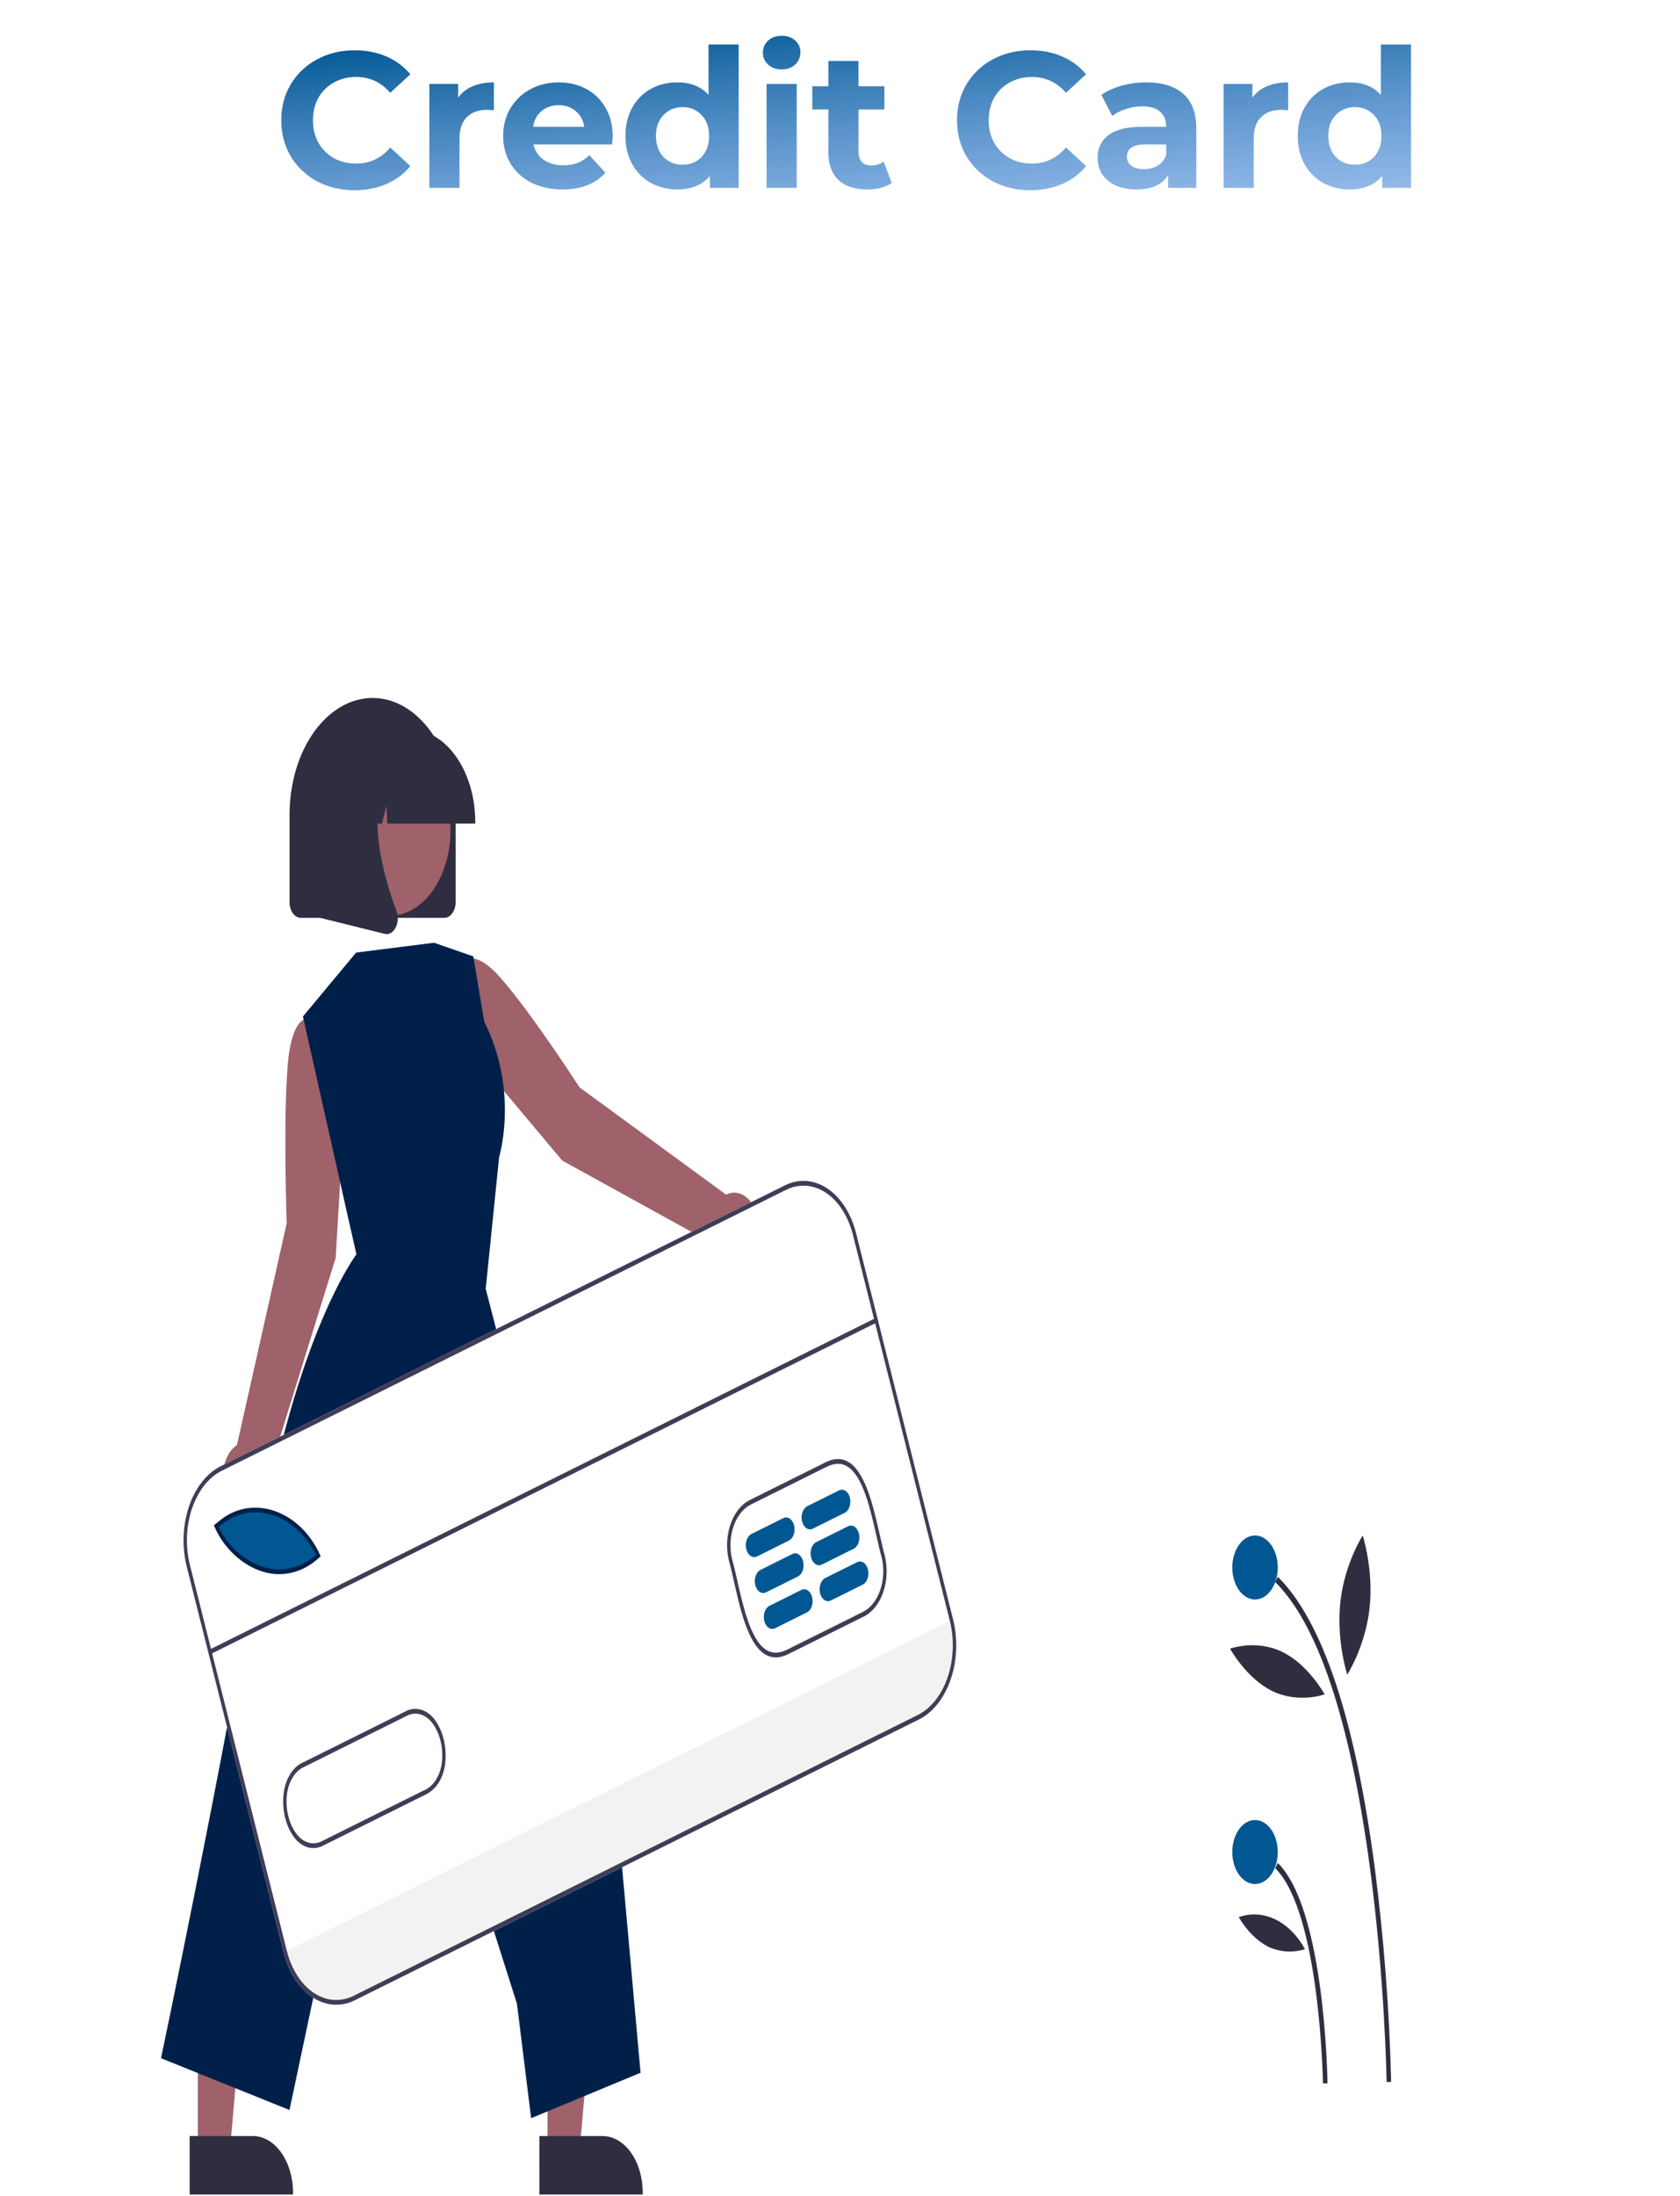 <svg width="313" height="409" viewBox="0 0 313 409" fill="none" xmlns="http://www.w3.org/2000/svg">
<g filter="url(#filter0_d)">
<rect x="23" y="53" width="272" height="333" rx="34" fill="white"/>
</g>
<path d="M258.338 387.796L259.185 387.773C258.857 374.516 257.853 361.309 256.178 348.256C252.515 320.307 246.424 301.952 238.074 293.7L237.588 294.676C257.093 313.952 258.328 387.06 258.338 387.796Z" fill="#2F2E41"/>
<path d="M246.479 388.064L247.326 388.04C247.308 386.72 246.778 355.601 238.074 347L237.588 347.976C245.941 356.23 246.475 387.746 246.479 388.064Z" fill="#2F2E41"/>
<path d="M233.823 297.923C236.163 297.923 238.059 295.254 238.059 291.962C238.059 288.669 236.163 286 233.823 286C231.484 286 229.588 288.669 229.588 291.962C229.588 295.254 231.484 297.923 233.823 297.923Z" fill="#005792"/>
<path d="M233.823 350.923C236.163 350.923 238.059 348.254 238.059 344.962C238.059 341.669 236.163 339 233.823 339C231.484 339 229.588 341.669 229.588 344.962C229.588 348.254 231.484 350.923 233.823 350.923Z" fill="#005792"/>
<path d="M249.724 298.358C248.928 305.514 251.002 311.915 251.002 311.915C251.002 311.915 254.367 306.713 255.163 299.557C255.959 292.401 253.885 286 253.885 286C253.885 286 250.52 291.202 249.724 298.358Z" fill="#2F2E41"/>
<path d="M237.088 315C241.956 317.35 246.795 315.59 246.795 315.59C246.795 315.59 243.742 310.019 238.874 307.669C234.007 305.319 229.167 307.079 229.167 307.079C229.167 307.079 232.22 312.65 237.088 315Z" fill="#2F2E41"/>
<path d="M236.336 362.638C238.539 363.612 240.885 363.755 243.14 363.052C241.708 360.486 239.78 358.558 237.588 357.5C235.396 356.442 233.033 356.298 230.784 357.087C232.257 359.589 234.172 361.504 236.336 362.638Z" fill="#2F2E41"/>
<path d="M135.281 222.521L107.974 202.535C107.974 202.535 98.804 188.321 93.045 181.9C87.286 175.48 85.513 180.197 85.513 180.197L83.092 185.876L88.943 197.329L104.746 216.165L132.984 231.733C133.425 232.751 134.063 233.571 134.823 234.099C135.583 234.627 136.433 234.841 137.276 234.715C138.119 234.59 138.919 234.131 139.583 233.391C140.248 232.651 140.749 231.661 141.03 230.535C141.311 229.41 141.359 228.196 141.169 227.034C140.979 225.871 140.558 224.809 139.956 223.97C139.354 223.13 138.595 222.549 137.768 222.293C136.94 222.036 136.078 222.116 135.281 222.521Z" fill="#9F616A"/>
<path d="M64.253 205.236L62.636 191.314L58.071 189.708C58.071 189.708 54.448 188.137 53.601 198.409C52.754 208.681 53.411 227.858 53.411 227.858L44.143 269.169C43.372 269.674 42.718 270.476 42.259 271.483C41.8 272.49 41.553 273.66 41.548 274.857C41.542 276.054 41.779 277.228 42.229 278.243C42.68 279.258 43.326 280.072 44.092 280.59C44.859 281.108 45.714 281.31 46.558 281.17C47.403 281.031 48.202 280.556 48.862 279.802C49.523 279.049 50.017 278.046 50.289 276.912C50.56 275.778 50.597 274.558 50.395 273.396L62.541 234.283L64.253 205.236Z" fill="#9F616A"/>
<path d="M102.011 400.603H107.984L110.826 368.172L102.01 368.173L102.011 400.603Z" fill="#9F616A"/>
<path d="M100.487 397.858L112.251 397.857H112.252C114.24 397.858 116.147 398.969 117.553 400.948C118.959 402.927 119.748 405.611 119.749 408.409V408.752L100.488 408.753L100.487 397.858Z" fill="#2F2E41"/>
<path d="M36.857 400.603H42.831L45.673 368.172L36.856 368.173L36.857 400.603Z" fill="#9F616A"/>
<path d="M35.334 397.858L47.098 397.857H47.098C49.087 397.858 50.993 398.969 52.399 400.948C53.805 402.927 54.595 405.611 54.595 408.409V408.752L35.334 408.753L35.334 397.858Z" fill="#2F2E41"/>
<path d="M66.347 177.426L56.44 189.331L64.571 225.549L66.406 233.637C66.406 233.637 55.203 248.175 48.271 288.788C41.339 329.401 30 383.366 30 383.366L53.935 393.01L73.409 301.139L96.313 373.214L98.958 394.532L119.341 386.073L114.533 332.609L90.492 240.061L92.99 215.528C92.99 215.528 96.74 203.283 90.225 190.319L88.181 178.137L80.861 175.599L66.347 177.426Z" fill="#00204A"/>
<path d="M82.808 170.954H56.02C55.469 170.953 54.941 170.645 54.551 170.097C54.162 169.548 53.943 168.805 53.942 168.029V151.777C53.942 146.002 55.572 140.462 58.474 136.378C61.375 132.294 65.31 130 69.414 130C73.517 130 77.453 132.294 80.354 136.378C83.256 140.462 84.886 146.002 84.886 151.777V168.029C84.885 168.805 84.666 169.548 84.276 170.097C83.887 170.645 83.359 170.953 82.808 170.954Z" fill="#2F2E41"/>
<path d="M82.547 162.268C85.552 154.531 83.531 144.83 78.034 140.6C72.537 136.37 65.645 139.214 62.64 146.951C59.635 154.689 61.655 164.39 67.152 168.619C72.649 172.849 79.542 170.006 82.547 162.268Z" fill="#9F616A"/>
<path d="M88.546 153.402H72.166L71.998 150.092L71.159 153.402H68.636L68.303 146.842L66.639 153.402H61.759V153.077C61.762 148.51 63.053 144.131 65.347 140.902C67.642 137.672 70.753 135.856 73.998 135.851H76.307C79.552 135.856 82.663 137.672 84.957 140.902C87.252 144.131 88.543 148.51 88.546 153.077V153.402Z" fill="#2F2E41"/>
<path d="M72.032 173.988C71.909 173.988 71.786 173.973 71.665 173.942L59.67 170.964V143.063H72.874L72.547 143.599C67.999 151.065 71.425 163.17 73.872 169.722C74.053 170.202 74.133 170.744 74.104 171.285C74.076 171.826 73.939 172.345 73.71 172.782C73.518 173.155 73.266 173.459 72.974 173.669C72.683 173.879 72.36 173.988 72.032 173.988Z" fill="#2F2E41"/>
<path d="M171.222 320.26L66.106 372.57C63.507 373.859 60.651 373.644 58.164 371.973C55.678 370.301 53.764 367.31 52.843 363.655L34.785 291.767C33.87 288.109 34.022 284.089 35.21 280.589C36.397 277.089 38.523 274.395 41.12 273.098L146.236 220.788C148.835 219.499 151.691 219.714 154.177 221.386C156.664 223.057 158.578 226.049 159.499 229.704L177.556 301.591C178.472 305.249 178.319 309.269 177.132 312.769C175.944 316.269 173.819 318.963 171.222 320.26Z" fill="white"/>
<path d="M177.556 301.591L177.652 301.972C178.529 305.465 178.384 309.306 177.249 312.649C176.115 315.992 174.083 318.564 171.601 319.799L65.959 372.371C63.477 373.605 60.749 373.402 58.374 371.806C55.999 370.209 54.172 367.35 53.294 363.858L53.199 363.477L177.556 301.591Z" fill="#F2F2F2"/>
<path d="M59.546 289.789C52.579 296.242 43.649 291.386 40.526 284.312L41.023 283.914C46.955 278.71 55.764 281.609 59.546 289.789Z" fill="#005792"/>
<path d="M146.86 308.098C145.155 308.947 143.619 308.908 142.296 307.982C139.305 305.89 137.901 299.687 136.773 294.703C136.445 293.253 136.135 291.883 135.819 290.763L135.815 290.746C135.266 288.526 135.361 286.09 136.081 283.967C136.8 281.845 138.086 280.208 139.658 279.413L153.797 272.376C155.5 271.529 157.034 271.567 158.356 272.491C161.347 274.581 162.752 280.782 163.881 285.764C164.21 287.217 164.521 288.59 164.837 289.711C165.39 291.934 165.296 294.374 164.576 296.5C163.857 298.626 162.57 300.266 160.996 301.063L146.86 308.098ZM136.407 290.445C136.73 291.591 137.042 292.972 137.373 294.434C138.465 299.258 139.824 305.263 142.576 307.188C143.758 308.014 145.09 308.038 146.65 307.262L160.785 300.228C162.201 299.511 163.359 298.038 164.007 296.126C164.655 294.215 164.742 292.021 164.248 290.021C163.927 288.888 163.613 287.502 163.28 286.033C162.188 281.21 160.828 275.208 158.076 273.286C156.896 272.461 155.565 272.437 154.007 273.212L139.869 280.248C138.454 280.964 137.298 282.437 136.65 284.346C136.002 286.255 135.914 288.446 136.407 290.445Z" fill="#3F3D56"/>
<path d="M56.616 292.113C54.131 293.326 51.455 293.533 48.891 292.711C45.146 291.553 41.748 288.407 40.023 284.499L39.849 284.107L40.627 283.485C46.648 278.207 55.676 281.068 59.574 289.496L59.744 289.866L59.483 290.108C58.588 290.937 57.626 291.611 56.616 292.113ZM40.736 284.418C42.424 287.95 45.567 290.775 49.026 291.845C52.388 292.95 55.924 292.147 58.869 289.609C55.057 281.847 46.611 279.273 40.955 284.243L40.736 284.418Z" fill="#00204A"/>
<path d="M60.309 343.709C59.426 344.201 58.465 344.345 57.528 344.126C56.592 343.907 55.715 343.334 54.993 342.467C54.147 341.426 53.506 340.097 53.132 338.607C52.757 337.117 52.661 335.516 52.854 333.959C53.032 332.619 53.471 331.375 54.122 330.364C54.772 329.354 55.608 328.617 56.538 328.234L75.377 318.859C76.271 318.338 77.25 318.174 78.206 318.385C79.162 318.597 80.058 319.176 80.795 320.059C81.64 321.1 82.281 322.429 82.655 323.919C83.029 325.409 83.124 327.01 82.931 328.567C82.559 331.303 81.247 333.319 79.246 334.284L60.407 343.659C60.374 343.676 60.341 343.693 60.309 343.709ZM56.655 329.115C55.851 329.464 55.13 330.115 54.569 330.998C54.009 331.881 53.63 332.962 53.472 334.125C53.299 335.528 53.385 336.97 53.723 338.313C54.06 339.655 54.638 340.853 55.4 341.79C56.053 342.568 56.846 343.077 57.692 343.26C58.538 343.443 59.404 343.292 60.193 342.825L79.041 333.446C79.864 333.111 80.605 332.463 81.183 331.573C81.76 330.682 82.151 329.584 82.313 328.4C82.487 326.997 82.401 325.555 82.064 324.213C81.726 322.871 81.149 321.673 80.388 320.736C79.734 319.958 78.94 319.448 78.094 319.264C77.247 319.081 76.381 319.229 75.591 319.693L56.742 329.073C56.713 329.087 56.684 329.101 56.655 329.115Z" fill="#3F3D56"/>
<path d="M146.986 286.947L141.048 289.902C140.654 290.098 140.221 290.066 139.844 289.813C139.467 289.559 139.177 289.106 139.038 288.551C138.899 287.997 138.922 287.388 139.102 286.857C139.282 286.327 139.604 285.919 139.998 285.723L145.937 282.767C146.33 282.571 146.763 282.604 147.14 282.857C147.517 283.11 147.807 283.564 147.946 284.118C148.085 284.673 148.063 285.282 147.883 285.812C147.703 286.343 147.38 286.751 146.986 286.947Z" fill="#005792"/>
<path d="M148.666 293.634L142.727 296.59C142.334 296.785 141.901 296.753 141.524 296.5C141.147 296.247 140.857 295.793 140.718 295.239C140.579 294.684 140.602 294.075 140.782 293.545C140.962 293.014 141.284 292.606 141.678 292.41L147.616 289.455C148.01 289.259 148.443 289.291 148.82 289.544C149.197 289.798 149.487 290.251 149.626 290.805C149.765 291.36 149.742 291.969 149.562 292.5C149.382 293.03 149.06 293.438 148.666 293.634Z" fill="#005792"/>
<path d="M150.346 300.321L144.407 303.277C144.212 303.374 144.006 303.416 143.799 303.4C143.593 303.385 143.39 303.312 143.204 303.187C143.017 303.062 142.85 302.886 142.712 302.669C142.573 302.453 142.467 302.2 142.398 301.926C142.329 301.651 142.299 301.36 142.31 301.07C142.321 300.779 142.372 300.494 142.461 300.232C142.55 299.969 142.675 299.734 142.829 299.539C142.983 299.344 143.162 299.194 143.357 299.097L149.296 296.142C149.491 296.045 149.698 296.003 149.904 296.018C150.111 296.033 150.313 296.106 150.5 296.231C150.686 296.357 150.854 296.533 150.992 296.749C151.13 296.966 151.237 297.218 151.306 297.493C151.375 297.767 151.405 298.058 151.394 298.349C151.383 298.639 151.331 298.924 151.242 299.187C151.153 299.449 151.028 299.685 150.874 299.879C150.72 300.074 150.541 300.224 150.346 300.321Z" fill="#005792"/>
<path d="M157.379 281.775L151.44 284.73C151.246 284.827 151.039 284.869 150.832 284.854C150.626 284.839 150.424 284.766 150.237 284.641C150.05 284.515 149.883 284.339 149.745 284.123C149.606 283.906 149.5 283.654 149.431 283.379C149.362 283.105 149.332 282.814 149.343 282.523C149.354 282.233 149.405 281.948 149.495 281.685C149.584 281.423 149.709 281.187 149.862 280.993C150.016 280.798 150.196 280.648 150.391 280.551L156.329 277.595C156.723 277.399 157.156 277.432 157.533 277.685C157.91 277.938 158.2 278.392 158.339 278.946C158.478 279.501 158.455 280.11 158.275 280.64C158.095 281.171 157.773 281.579 157.379 281.775Z" fill="#005792"/>
<path d="M159.059 288.462L153.12 291.418C152.925 291.515 152.719 291.557 152.512 291.541C152.306 291.526 152.103 291.453 151.917 291.328C151.73 291.202 151.563 291.027 151.425 290.81C151.286 290.594 151.18 290.341 151.111 290.067C151.042 289.792 151.012 289.501 151.023 289.211C151.034 288.92 151.085 288.635 151.174 288.373C151.263 288.11 151.388 287.875 151.542 287.68C151.696 287.485 151.875 287.335 152.07 287.238L158.009 284.283C158.204 284.186 158.411 284.144 158.617 284.159C158.824 284.174 159.026 284.247 159.213 284.372C159.399 284.498 159.567 284.674 159.705 284.89C159.843 285.106 159.95 285.359 160.019 285.634C160.088 285.908 160.118 286.199 160.107 286.489C160.096 286.78 160.044 287.065 159.955 287.328C159.866 287.59 159.741 287.826 159.587 288.02C159.433 288.215 159.254 288.365 159.059 288.462Z" fill="#005792"/>
<path d="M160.739 295.149L154.8 298.105C154.406 298.301 153.973 298.268 153.596 298.015C153.22 297.762 152.93 297.308 152.79 296.754C152.651 296.2 152.674 295.59 152.854 295.06C153.034 294.529 153.356 294.121 153.75 293.925L159.689 290.97C159.884 290.873 160.091 290.831 160.297 290.846C160.504 290.861 160.706 290.934 160.893 291.059C161.079 291.185 161.246 291.361 161.385 291.577C161.523 291.794 161.63 292.046 161.699 292.321C161.767 292.595 161.797 292.886 161.786 293.177C161.775 293.467 161.724 293.752 161.635 294.015C161.546 294.277 161.421 294.513 161.267 294.707C161.113 294.902 160.934 295.052 160.739 295.149Z" fill="#005792"/>
<path d="M163.431 245.352L39.073 307.239L39.283 308.075L163.641 246.188L163.431 245.352Z" fill="#3F3D56"/>
<path d="M171.222 320.26L66.106 372.57C63.507 373.859 60.651 373.644 58.164 371.973C55.678 370.301 53.764 367.31 52.843 363.655L34.785 291.767C33.87 288.109 34.022 284.089 35.21 280.589C36.397 277.089 38.523 274.395 41.12 273.098L146.236 220.788C148.835 219.499 151.691 219.714 154.177 221.386C156.664 223.057 158.578 226.049 159.499 229.704L177.556 301.591C178.472 305.249 178.319 309.269 177.132 312.769C175.944 316.269 173.819 318.963 171.222 320.26ZM41.33 273.934C38.89 275.153 36.894 277.683 35.778 280.971C34.662 284.259 34.519 288.035 35.379 291.472L53.436 363.359C54.302 366.793 56.1 369.603 58.436 371.173C60.772 372.743 63.455 372.945 65.896 371.735L171.012 319.424C173.452 318.206 175.448 315.675 176.564 312.387C177.679 309.099 177.823 305.323 176.963 301.887L158.905 229.999C158.04 226.566 156.242 223.756 153.906 222.185C151.57 220.615 148.887 220.413 146.446 221.624L41.33 273.934Z" fill="#3F3D56"/>
<path d="M66.048 35.432C63.48 35.432 61.152 34.88 59.064 33.776C57 32.648 55.368 31.1 54.168 29.132C52.992 27.14 52.404 24.896 52.404 22.4C52.404 19.904 52.992 17.672 54.168 15.704C55.368 13.712 57 12.164 59.064 11.06C61.152 9.932 63.492 9.368 66.084 9.368C68.268 9.368 70.236 9.752 71.988 10.52C73.764 11.288 75.252 12.392 76.452 13.832L72.708 17.288C71.004 15.32 68.892 14.336 66.372 14.336C64.812 14.336 63.42 14.684 62.196 15.38C60.972 16.052 60.012 17 59.316 18.224C58.644 19.448 58.308 20.84 58.308 22.4C58.308 23.96 58.644 25.352 59.316 26.576C60.012 27.8 60.972 28.76 62.196 29.456C63.42 30.128 64.812 30.464 66.372 30.464C68.892 30.464 71.004 29.468 72.708 27.476L76.452 30.932C75.252 32.396 73.764 33.512 71.988 34.28C70.212 35.048 68.232 35.432 66.048 35.432ZM85.358 18.188C86.03 17.252 86.93 16.544 88.058 16.064C89.21 15.584 90.53 15.344 92.018 15.344V20.528C91.394 20.48 90.974 20.456 90.758 20.456C89.15 20.456 87.89 20.912 86.978 21.824C86.066 22.712 85.61 24.056 85.61 25.856V35H79.994V15.632H85.358V18.188ZM114.154 25.388C114.154 25.46 114.118 25.964 114.046 26.9H99.394C99.658 28.1 100.282 29.048 101.266 29.744C102.25 30.44 103.474 30.788 104.938 30.788C105.946 30.788 106.834 30.644 107.602 30.356C108.394 30.044 109.126 29.564 109.798 28.916L112.786 32.156C110.962 34.244 108.298 35.288 104.794 35.288C102.61 35.288 100.678 34.868 98.998 34.028C97.318 33.164 96.022 31.976 95.11 30.464C94.198 28.952 93.742 27.236 93.742 25.316C93.742 23.42 94.186 21.716 95.074 20.204C95.986 18.668 97.222 17.48 98.782 16.64C100.366 15.776 102.13 15.344 104.074 15.344C105.97 15.344 107.686 15.752 109.222 16.568C110.758 17.384 111.958 18.56 112.822 20.096C113.71 21.608 114.154 23.372 114.154 25.388ZM104.11 19.592C102.838 19.592 101.77 19.952 100.906 20.672C100.042 21.392 99.514 22.376 99.322 23.624H108.862C108.67 22.4 108.142 21.428 107.278 20.708C106.414 19.964 105.358 19.592 104.11 19.592ZM137.621 8.288V35H132.257V32.768C130.865 34.448 128.849 35.288 126.209 35.288C124.385 35.288 122.729 34.88 121.241 34.064C119.777 33.248 118.625 32.084 117.785 30.572C116.945 29.06 116.525 27.308 116.525 25.316C116.525 23.324 116.945 21.572 117.785 20.06C118.625 18.548 119.777 17.384 121.241 16.568C122.729 15.752 124.385 15.344 126.209 15.344C128.681 15.344 130.613 16.124 132.005 17.684V8.288H137.621ZM127.181 30.68C128.597 30.68 129.773 30.2 130.709 29.24C131.645 28.256 132.113 26.948 132.113 25.316C132.113 23.684 131.645 22.388 130.709 21.428C129.773 20.444 128.597 19.952 127.181 19.952C125.741 19.952 124.553 20.444 123.617 21.428C122.681 22.388 122.213 23.684 122.213 25.316C122.213 26.948 122.681 28.256 123.617 29.24C124.553 30.2 125.741 30.68 127.181 30.68ZM142.819 15.632H148.435V35H142.819V15.632ZM145.627 12.932C144.595 12.932 143.755 12.632 143.107 12.032C142.459 11.432 142.135 10.688 142.135 9.8C142.135 8.912 142.459 8.168 143.107 7.568C143.755 6.968 144.595 6.668 145.627 6.668C146.659 6.668 147.499 6.956 148.147 7.532C148.795 8.108 149.119 8.828 149.119 9.692C149.119 10.628 148.795 11.408 148.147 12.032C147.499 12.632 146.659 12.932 145.627 12.932ZM166.139 34.064C165.587 34.472 164.903 34.784 164.087 35C163.295 35.192 162.455 35.288 161.567 35.288C159.263 35.288 157.475 34.7 156.203 33.524C154.955 32.348 154.331 30.62 154.331 28.34V20.384H151.343V16.064H154.331V11.348H159.947V16.064H164.771V20.384H159.947V28.268C159.947 29.084 160.151 29.72 160.559 30.176C160.991 30.608 161.591 30.824 162.359 30.824C163.247 30.824 164.003 30.584 164.627 30.104L166.139 34.064ZM191.943 35.432C189.375 35.432 187.047 34.88 184.959 33.776C182.895 32.648 181.263 31.1 180.063 29.132C178.887 27.14 178.299 24.896 178.299 22.4C178.299 19.904 178.887 17.672 180.063 15.704C181.263 13.712 182.895 12.164 184.959 11.06C187.047 9.932 189.387 9.368 191.979 9.368C194.163 9.368 196.131 9.752 197.883 10.52C199.659 11.288 201.147 12.392 202.347 13.832L198.603 17.288C196.899 15.32 194.787 14.336 192.267 14.336C190.707 14.336 189.315 14.684 188.091 15.38C186.867 16.052 185.907 17 185.211 18.224C184.539 19.448 184.203 20.84 184.203 22.4C184.203 23.96 184.539 25.352 185.211 26.576C185.907 27.8 186.867 28.76 188.091 29.456C189.315 30.128 190.707 30.464 192.267 30.464C194.787 30.464 196.899 29.468 198.603 27.476L202.347 30.932C201.147 32.396 199.659 33.512 197.883 34.28C196.107 35.048 194.127 35.432 191.943 35.432ZM213.56 15.344C216.56 15.344 218.864 16.064 220.472 17.504C222.08 18.92 222.884 21.068 222.884 23.948V35H217.628V32.588C216.572 34.388 214.604 35.288 211.724 35.288C210.236 35.288 208.94 35.036 207.836 34.532C206.756 34.028 205.928 33.332 205.352 32.444C204.776 31.556 204.488 30.548 204.488 29.42C204.488 27.62 205.16 26.204 206.504 25.172C207.872 24.14 209.972 23.624 212.804 23.624H217.268C217.268 22.4 216.896 21.464 216.152 20.816C215.408 20.144 214.292 19.808 212.804 19.808C211.772 19.808 210.752 19.976 209.744 20.312C208.76 20.624 207.92 21.056 207.224 21.608L205.208 17.684C206.264 16.94 207.524 16.364 208.988 15.956C210.476 15.548 212 15.344 213.56 15.344ZM213.128 31.508C214.088 31.508 214.94 31.292 215.684 30.86C216.428 30.404 216.956 29.744 217.268 28.88V26.9H213.416C211.112 26.9 209.96 27.656 209.96 29.168C209.96 29.888 210.236 30.464 210.788 30.896C211.364 31.304 212.144 31.508 213.128 31.508ZM233.331 18.188C234.003 17.252 234.903 16.544 236.031 16.064C237.183 15.584 238.503 15.344 239.991 15.344V20.528C239.367 20.48 238.947 20.456 238.731 20.456C237.123 20.456 235.863 20.912 234.951 21.824C234.039 22.712 233.583 24.056 233.583 25.856V35H227.967V15.632H233.331V18.188ZM262.883 8.288V35H257.519V32.768C256.127 34.448 254.111 35.288 251.471 35.288C249.647 35.288 247.991 34.88 246.503 34.064C245.039 33.248 243.887 32.084 243.047 30.572C242.207 29.06 241.787 27.308 241.787 25.316C241.787 23.324 242.207 21.572 243.047 20.06C243.887 18.548 245.039 17.384 246.503 16.568C247.991 15.752 249.647 15.344 251.471 15.344C253.943 15.344 255.875 16.124 257.267 17.684V8.288H262.883ZM252.443 30.68C253.859 30.68 255.035 30.2 255.971 29.24C256.907 28.256 257.375 26.948 257.375 25.316C257.375 23.684 256.907 22.388 255.971 21.428C255.035 20.444 253.859 19.952 252.443 19.952C251.003 19.952 249.815 20.444 248.879 21.428C247.943 22.388 247.475 23.684 247.475 25.316C247.475 26.948 247.943 28.256 248.879 29.24C249.815 30.2 251.003 30.68 252.443 30.68Z" fill="url(#paint0_linear)"/>
<defs>
<filter id="filter0_d" x="19" y="53" width="280" height="341" filterUnits="userSpaceOnUse" color-interpolation-filters="sRGB">
<feFlood flood-opacity="0" result="BackgroundImageFix"/>
<feColorMatrix in="SourceAlpha" type="matrix" values="0 0 0 0 0 0 0 0 0 0 0 0 0 0 0 0 0 0 127 0" result="hardAlpha"/>
<feOffset dy="4"/>
<feGaussianBlur stdDeviation="2"/>
<feColorMatrix type="matrix" values="0 0 0 0 0 0 0 0 0 0 0 0 0 0 0 0 0 0 0.25 0"/>
<feBlend mode="normal" in2="BackgroundImageFix" result="effect1_dropShadow"/>
<feBlend mode="normal" in="SourceGraphic" in2="effect1_dropShadow" result="shape"/>
</filter>
<linearGradient id="paint0_linear" x1="168.837" y1="-6.63013e-07" x2="172.174" y2="43.956" gradientUnits="userSpaceOnUse">
<stop stop-color="#005792"/>
<stop offset="1" stop-color="#4B8BDE" stop-opacity="0.57"/>
</linearGradient>
</defs>
</svg>
